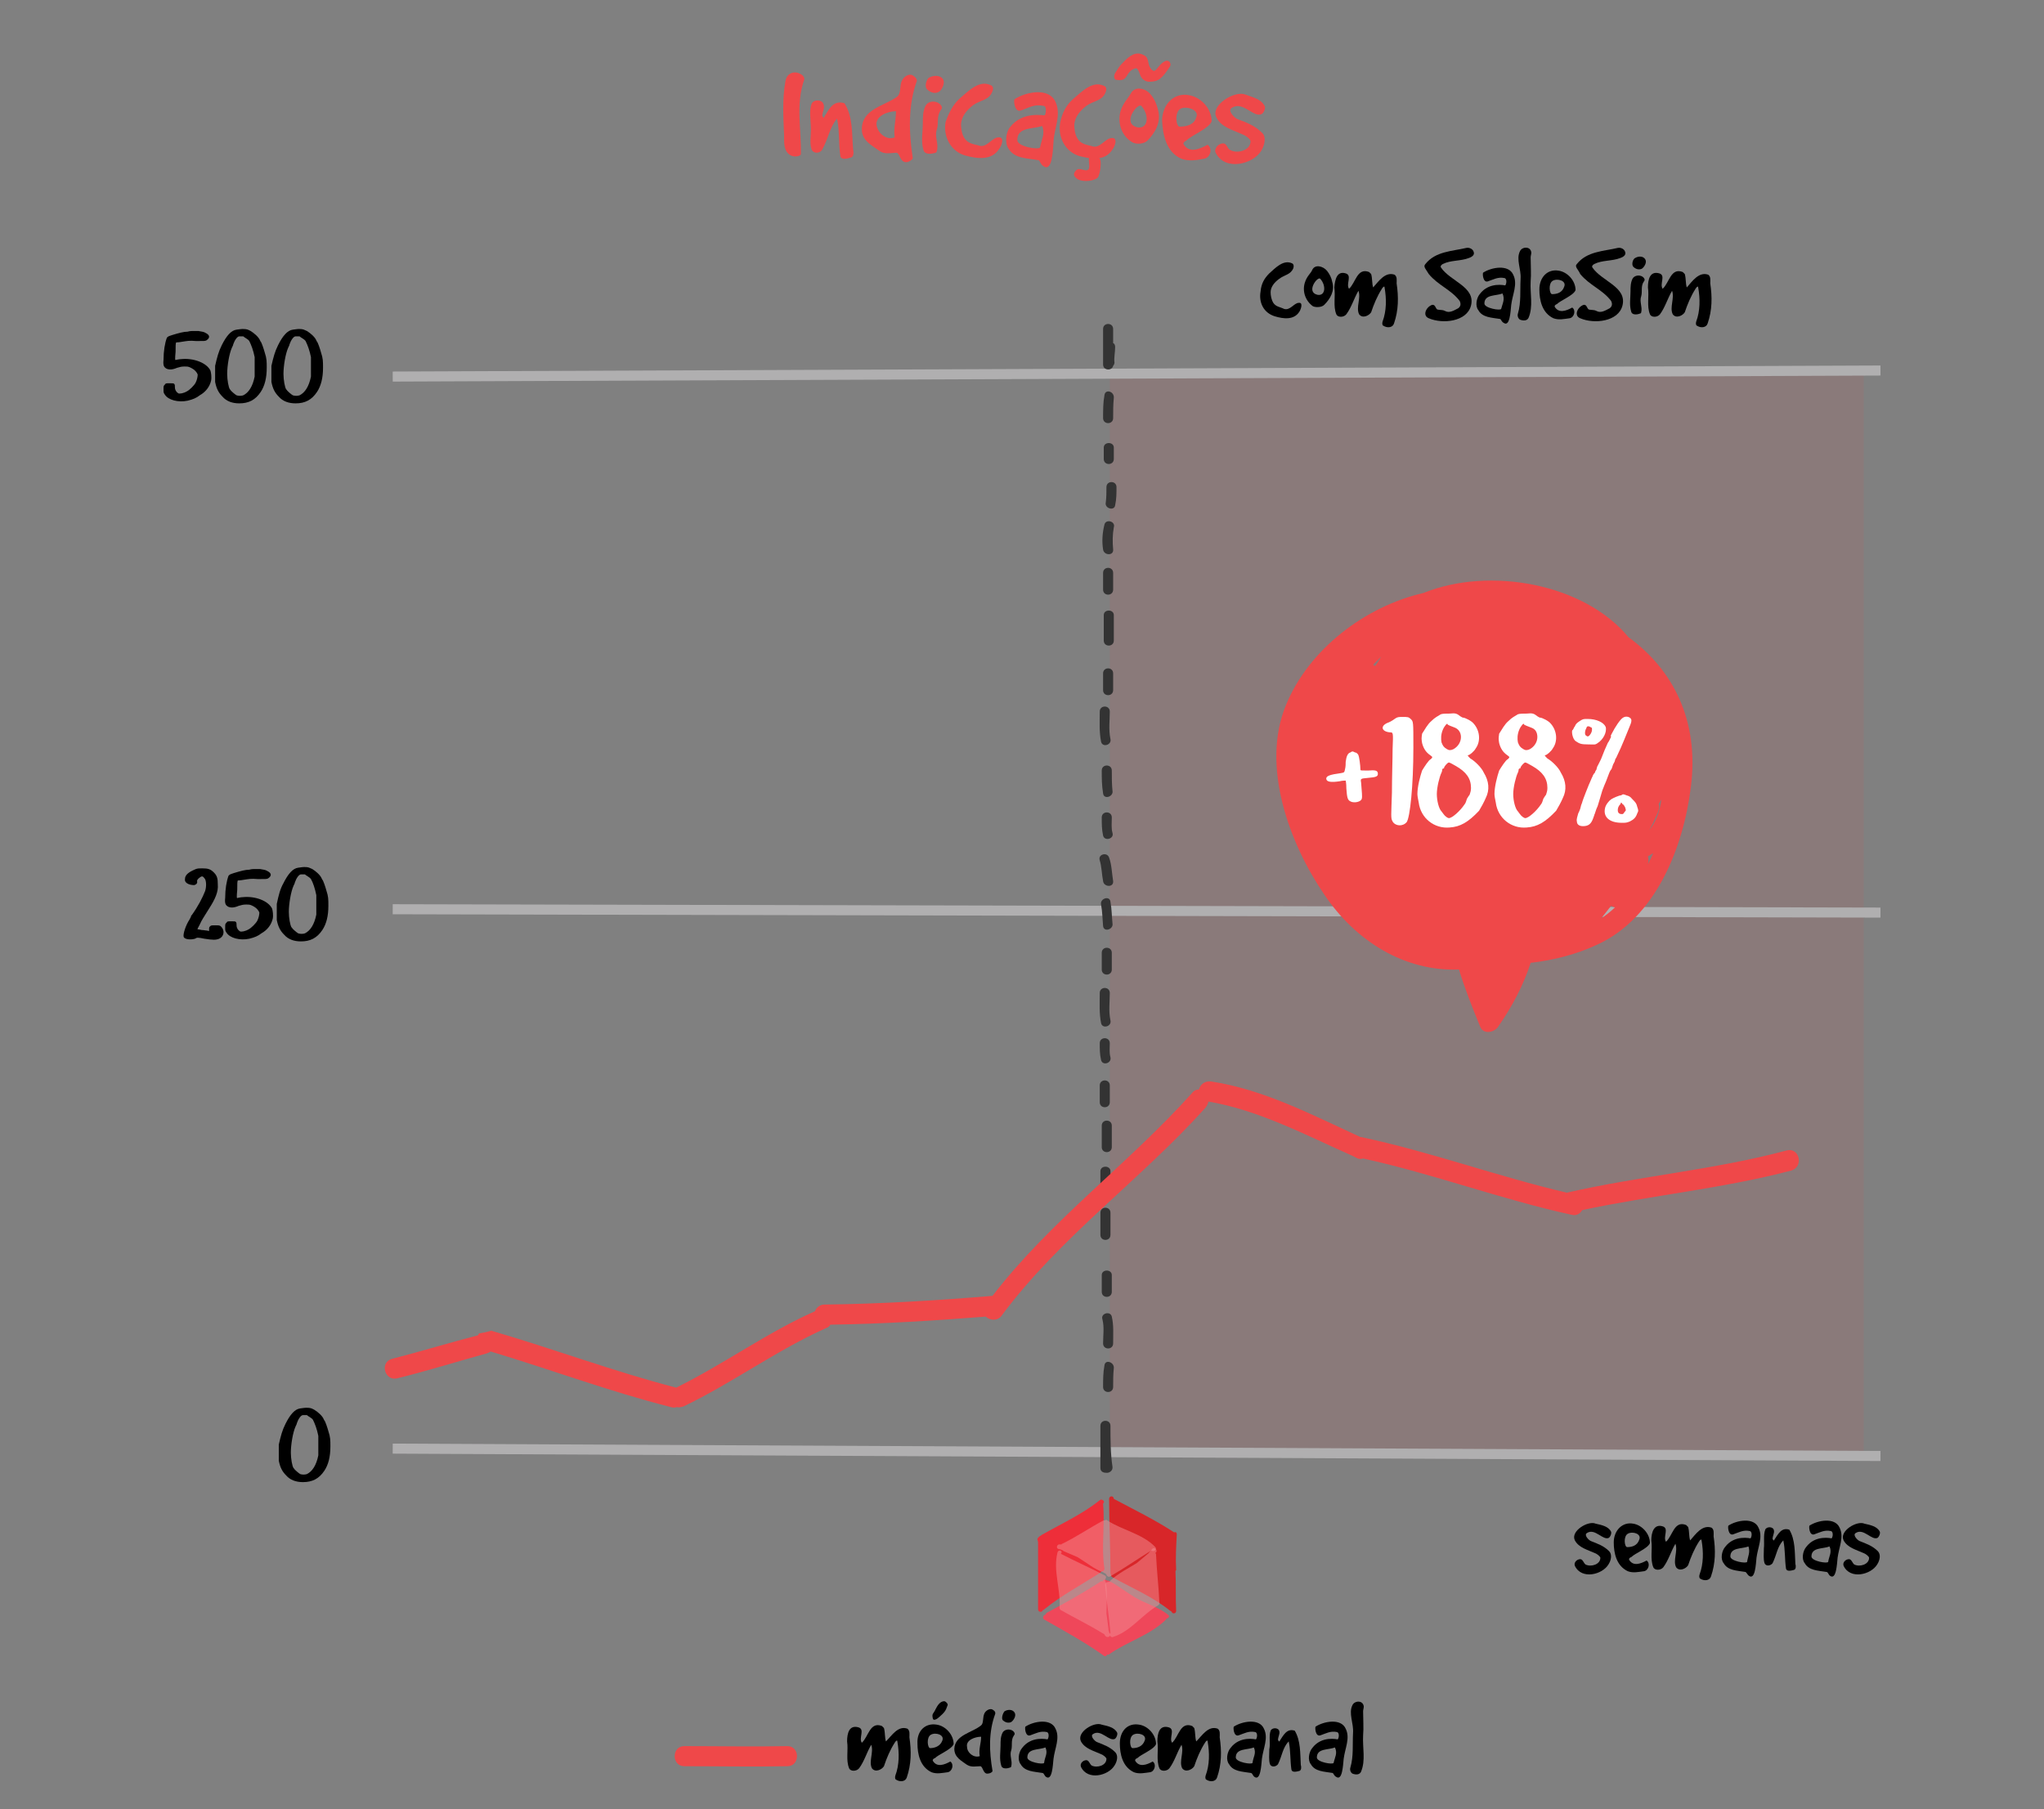 <?xml version="1.0" encoding="utf-8"?>
<!-- Generator: Adobe Illustrator 19.0.0, SVG Export Plug-In . SVG Version: 6.00 Build 0)  -->
<svg version="1.1" id="Layer_1" xmlns="http://www.w3.org/2000/svg" xmlns:xlink="http://www.w3.org/1999/xlink" x="0px" y="0px"
	 viewBox="-443 379 305 270" style="enable-background:new -443 379 305 270;" xml:space="preserve">
<rect x="-443" y="379" width="305" height="270" fill="#808080" stroke="none"/>
<style type="text/css">
	.st0{enable-background:new    ;}
	.st1{fill:#EF4849;}
	.st2{opacity:0.1;fill:#EF4849;enable-background:new    ;}
	.st3{fill:none;stroke:#B0AFB0;stroke-width:1.5;stroke-miterlimit:10;}
	.st4{fill:#333333;}
	.st5{fill:#FFFFFF;}
	.st6{fill:#D82629;}
	.st7{fill:#EE2E39;}
	.st8{fill:#EF475A;}
	.st9{opacity:0.5;fill:#F58E95;enable-background:new    ;}
</style>
<g>
	<path d="M153,892.5l3.3-8.7h0.8l-3.4,8.7H153z"/>
	<path d="M158.1,892v-5h-0.8v-0.8h0.8v-0.3c0-0.8,0.2-1.6,0.7-2c0.4-0.4,0.9-0.5,1.4-0.5c0.4,0,0.7,0.1,0.9,0.2l-0.1,0.8
		c-0.2-0.1-0.4-0.1-0.7-0.1c-0.9,0-1.1,0.8-1.1,1.7v0.3h1.4v0.8h-1.4v5H158.1z"/>
	<path d="M166.6,889c0,2.1-1.5,3.1-2.9,3.1c-1.6,0-2.8-1.2-2.8-3c0-1.9,1.3-3.1,2.9-3.1C165.5,886.1,166.6,887.3,166.6,889z
		 M162,889.1c0,1.3,0.7,2.2,1.8,2.2c1,0,1.8-0.9,1.8-2.3c0-1-0.5-2.2-1.7-2.2C162.5,886.9,162,888,162,889.1z"/>
	<path d="M167.9,887.8c0-0.6,0-1.1,0-1.6h0.9l0.1,1h0c0.3-0.6,1-1.1,1.9-1.1c0.8,0,2.1,0.5,2.1,2.5v3.5h-1.1v-3.3
		c0-0.9-0.3-1.7-1.3-1.7c-0.7,0-1.2,0.5-1.4,1.1c0,0.1-0.1,0.3-0.1,0.5v3.5h-1.1V887.8z"/>
	<path d="M175.8,884.5v1.7h1.5v0.8h-1.5v3.1c0,0.7,0.2,1.1,0.8,1.1c0.3,0,0.5,0,0.6-0.1l0,0.8c-0.2,0.1-0.5,0.1-0.9,0.1
		c-0.5,0-0.9-0.2-1.1-0.4c-0.3-0.3-0.4-0.8-0.4-1.5V887h-0.9v-0.8h0.9v-1.4L175.8,884.5z"/>
	<path d="M178.4,890.9c0.3,0.2,0.9,0.4,1.4,0.4c0.8,0,1.1-0.4,1.1-0.9c0-0.5-0.3-0.8-1.1-1.1c-1-0.4-1.5-0.9-1.5-1.6
		c0-0.9,0.8-1.7,2-1.7c0.6,0,1.1,0.2,1.4,0.4l-0.3,0.8c-0.2-0.1-0.6-0.3-1.2-0.3c-0.6,0-1,0.4-1,0.8c0,0.5,0.3,0.7,1.1,1
		c1,0.4,1.5,0.9,1.5,1.8c0,1-0.8,1.7-2.2,1.7c-0.6,0-1.2-0.2-1.6-0.4L178.4,890.9z"/>
	<path d="M182.4,892.5l3.3-8.7h0.8l-3.4,8.7H182.4z"/>
	<path d="M193.1,891.7c-0.4,0.2-1.2,0.4-2.1,0.4c-2.3,0-4-1.4-4-4.1c0-2.5,1.7-4.2,4.2-4.2c1,0,1.6,0.2,1.9,0.4l-0.3,0.9
		c-0.4-0.2-1-0.3-1.6-0.3c-1.9,0-3.2,1.2-3.2,3.3c0,2,1.1,3.2,3.1,3.2c0.6,0,1.3-0.1,1.7-0.3L193.1,891.7z"/>
	<path d="M197.5,892l-0.1-0.7h0c-0.3,0.5-0.9,0.9-1.8,0.9c-1.2,0-1.8-0.8-1.8-1.7c0-1.4,1.2-2.2,3.5-2.2v-0.1c0-0.5-0.1-1.3-1.3-1.3
		c-0.5,0-1.1,0.2-1.5,0.4l-0.2-0.7c0.5-0.3,1.2-0.5,1.9-0.5c1.8,0,2.2,1.2,2.2,2.4v2.2c0,0.5,0,1,0.1,1.4H197.5z M197.3,889
		c-1.2,0-2.5,0.2-2.5,1.3c0,0.7,0.5,1,1,1c0.8,0,1.2-0.5,1.4-1c0-0.1,0.1-0.2,0.1-0.3V889z"/>
	<path d="M200,892c0-0.4,0-1,0-1.5v-7h1v3.6h0c0.4-0.6,1-1.1,2-1.1c1.4,0,2.5,1.2,2.4,3c0,2.1-1.3,3.1-2.6,3.1
		c-0.8,0-1.5-0.3-1.9-1.1h0l0,1H200z M201.1,889.7c0,0.1,0,0.3,0,0.4c0.2,0.7,0.8,1.2,1.6,1.2c1.1,0,1.8-0.9,1.8-2.2
		c0-1.2-0.6-2.2-1.7-2.2c-0.7,0-1.4,0.5-1.6,1.3c0,0.1-0.1,0.3-0.1,0.4V889.7z"/>
	<path d="M208,884.6c0,0.4-0.3,0.6-0.7,0.6c-0.4,0-0.6-0.3-0.6-0.6c0-0.4,0.3-0.7,0.7-0.7C207.8,883.9,208,884.2,208,884.6z
		 M206.9,892v-5.8h1.1v5.8H206.9z"/>
	<path d="M209.7,887.8c0-0.6,0-1.1,0-1.6h0.9l0.1,1h0c0.3-0.6,1-1.1,1.9-1.1c0.8,0,2.1,0.5,2.1,2.5v3.5h-1.1v-3.3
		c0-0.9-0.3-1.7-1.3-1.7c-0.7,0-1.2,0.5-1.4,1.1c0,0.1-0.1,0.3-0.1,0.5v3.5h-1.1V887.8z"/>
	<path d="M216.2,890.7c0.5,0.3,1.2,0.5,1.9,0.5c1.1,0,1.7-0.6,1.7-1.4c0-0.8-0.4-1.2-1.5-1.6c-1.3-0.5-2.1-1.2-2.1-2.3
		c0-1.3,1-2.2,2.6-2.2c0.8,0,1.4,0.2,1.8,0.4l-0.3,0.9c-0.3-0.1-0.8-0.4-1.5-0.4c-1.1,0-1.5,0.7-1.5,1.2c0,0.8,0.5,1.1,1.6,1.6
		c1.4,0.5,2.1,1.2,2.1,2.4c0,1.2-0.9,2.3-2.8,2.3c-0.8,0-1.6-0.2-2.1-0.5L216.2,890.7z"/>
	<path d="M223.3,888.9L223.3,888.9c0.2-0.2,0.4-0.5,0.5-0.7l1.7-2h1.3l-2.2,2.4l2.6,3.4h-1.3l-2-2.8l-0.5,0.6v2.2h-1v-8.5h1V888.9z"
		/>
	<path d="M228.5,889.3c0,1.4,0.9,2,2,2c0.8,0,1.2-0.1,1.6-0.3l0.2,0.8c-0.4,0.2-1,0.4-1.9,0.4c-1.8,0-2.9-1.2-2.9-2.9s1-3.1,2.7-3.1
		c1.9,0,2.4,1.7,2.4,2.7c0,0.2,0,0.4,0,0.5H228.5z M231.6,888.5c0-0.7-0.3-1.7-1.5-1.7c-1.1,0-1.5,1-1.6,1.7H231.6z"/>
	<path d="M235.2,884.5v1.7h1.5v0.8h-1.5v3.1c0,0.7,0.2,1.1,0.8,1.1c0.3,0,0.5,0,0.6-0.1l0,0.8c-0.2,0.1-0.5,0.1-0.9,0.1
		c-0.5,0-0.9-0.2-1.1-0.4c-0.3-0.3-0.4-0.8-0.4-1.5V887h-0.9v-0.8h0.9v-1.4L235.2,884.5z"/>
	<path d="M241.9,891.8c-0.3,0.1-0.9,0.3-1.7,0.3c-1.8,0-2.9-1.2-2.9-3c0-1.8,1.2-3.1,3.1-3.1c0.6,0,1.2,0.2,1.5,0.3l-0.2,0.8
		c-0.3-0.1-0.6-0.3-1.2-0.3c-1.3,0-2.1,1-2.1,2.2c0,1.3,0.9,2.2,2,2.2c0.6,0,1-0.2,1.3-0.3L241.9,891.8z"/>
	<path d="M243.2,883.5h1.1v3.6h0c0.2-0.3,0.4-0.6,0.8-0.7c0.3-0.2,0.7-0.3,1.1-0.3c0.8,0,2,0.5,2,2.5v3.5h-1.1v-3.3
		c0-0.9-0.3-1.7-1.3-1.7c-0.7,0-1.2,0.5-1.4,1.1c-0.1,0.1-0.1,0.3-0.1,0.5v3.5h-1.1V883.5z"/>
	<path d="M252.3,888.4v0.8h-3v-0.8H252.3z"/>
	<path d="M253.5,884c0.5-0.1,1.3-0.2,2-0.2c1.1,0,1.8,0.2,2.3,0.7c0.4,0.4,0.6,0.9,0.6,1.5c0,1.1-0.7,1.8-1.5,2.1v0
		c0.6,0.2,1,0.8,1.2,1.6c0.3,1.1,0.5,1.9,0.6,2.2h-1.1c-0.1-0.2-0.3-0.9-0.5-1.9c-0.2-1.1-0.7-1.5-1.6-1.6h-1v3.5h-1V884z
		 M254.6,887.7h1.1c1.1,0,1.8-0.6,1.8-1.5c0-1-0.8-1.5-1.9-1.5c-0.5,0-0.9,0-1,0.1V887.7z"/>
	<path d="M260.6,889.3c0,1.4,0.9,2,2,2c0.8,0,1.2-0.1,1.6-0.3l0.2,0.8c-0.4,0.2-1,0.4-1.9,0.4c-1.8,0-2.9-1.2-2.9-2.9s1-3.1,2.7-3.1
		c1.9,0,2.4,1.7,2.4,2.7c0,0.2,0,0.4,0,0.5H260.6z M263.7,888.5c0-0.7-0.3-1.7-1.5-1.7c-1.1,0-1.5,1-1.6,1.7H263.7z"/>
	<path d="M271,886.2c0,0.4,0,0.9,0,1.6v3.4c0,1.3-0.3,2.1-0.8,2.7c-0.6,0.5-1.4,0.7-2.1,0.7c-0.7,0-1.5-0.2-1.9-0.5l0.3-0.8
		c0.4,0.2,1,0.5,1.7,0.5c1.1,0,1.9-0.6,1.9-2V891h0c-0.3,0.5-0.9,1-1.8,1c-1.4,0-2.5-1.2-2.5-2.8c0-2,1.3-3.1,2.6-3.1
		c1,0,1.6,0.5,1.8,1h0l0-0.9H271z M269.9,888.5c0-0.2,0-0.3-0.1-0.5c-0.2-0.6-0.7-1.1-1.5-1.1c-1,0-1.7,0.9-1.7,2.2
		c0,1.1,0.6,2.1,1.7,2.1c0.6,0,1.2-0.4,1.5-1.1c0.1-0.2,0.1-0.4,0.1-0.6V888.5z"/>
	<path d="M277.6,890.4c0,0.6,0,1.1,0,1.6h-0.9l-0.1-0.9h0c-0.3,0.5-0.9,1.1-1.9,1.1c-0.9,0-2-0.5-2-2.5v-3.4h1.1v3.2
		c0,1.1,0.3,1.8,1.3,1.8c0.7,0,1.2-0.5,1.4-1c0.1-0.2,0.1-0.3,0.1-0.5v-3.6h1.1V890.4z"/>
	<path d="M279.3,883.5h1.1v8.5h-1.1V883.5z"/>
	<path d="M285.4,892l-0.1-0.7h0c-0.3,0.5-0.9,0.9-1.8,0.9c-1.2,0-1.8-0.8-1.8-1.7c0-1.4,1.2-2.2,3.5-2.2v-0.1c0-0.5-0.1-1.3-1.3-1.3
		c-0.5,0-1.1,0.2-1.5,0.4l-0.2-0.7c0.5-0.3,1.2-0.5,1.9-0.5c1.8,0,2.2,1.2,2.2,2.4v2.2c0,0.5,0,1,0.1,1.4H285.4z M285.2,889
		c-1.2,0-2.5,0.2-2.5,1.3c0,0.7,0.5,1,1,1c0.8,0,1.2-0.5,1.4-1c0-0.1,0.1-0.2,0.1-0.3V889z"/>
	<path d="M288,888c0-0.7,0-1.3,0-1.8h0.9l0,1.1h0c0.3-0.8,0.9-1.3,1.6-1.3c0.1,0,0.2,0,0.3,0v1c-0.1,0-0.2,0-0.4,0
		c-0.7,0-1.3,0.6-1.4,1.4c0,0.1,0,0.3,0,0.5v3.1h-1V888z"/>
	<path d="M291,891.4c0-0.4,0.3-0.8,0.7-0.8c0.4,0,0.7,0.3,0.7,0.8c0,0.4-0.3,0.8-0.7,0.8C291.3,892.1,291,891.8,291,891.4z"/>
	<path d="M295,884.5v1.7h1.5v0.8H295v3.1c0,0.7,0.2,1.1,0.8,1.1c0.3,0,0.5,0,0.6-0.1l0,0.8c-0.2,0.1-0.5,0.1-0.9,0.1
		c-0.5,0-0.9-0.2-1.1-0.4c-0.3-0.3-0.4-0.8-0.4-1.5V887h-0.9v-0.8h0.9v-1.4L295,884.5z"/>
	<path d="M299,884.5v1.7h1.5v0.8H299v3.1c0,0.7,0.2,1.1,0.8,1.1c0.3,0,0.5,0,0.6-0.1l0,0.8c-0.2,0.1-0.5,0.1-0.9,0.1
		c-0.5,0-0.9-0.2-1.1-0.4c-0.3-0.3-0.4-0.8-0.4-1.5V887H297v-0.8h0.9v-1.4L299,884.5z"/>
	<path d="M301.8,892v-5H301v-0.8h0.8v-0.3c0-0.8,0.2-1.6,0.7-2c0.4-0.4,0.9-0.5,1.4-0.5c0.4,0,0.7,0.1,0.9,0.2l-0.1,0.8
		c-0.2-0.1-0.4-0.1-0.7-0.1c-0.9,0-1.1,0.8-1.1,1.7v0.3h1.4v0.8h-1.4v5H301.8z"/>
</g>
<g class="st0">
	<path class="st1" d="M-325.8,391.1c0.2-1.2,1.4-1.7,2.5-0.9c0.1,0.1,0.4,0.4,0.3,0.7c-1.3,3.7-0.4,7.5-0.5,11.1
		c0,0.3-0.9,0.5-1.5,0.2c-1.1-0.6-1-1.9-1-3C-326.1,396.6-326.3,393.9-325.8,391.1z"/>
	<path class="st1" d="M-321.9,394.5c0.3-0.7,1.6-0.7,1.8,0.1c0.2,0.6-0.2,1.1-0.2,1.7c0.1,0.1,0.2,0.4,0.2,0.3
		c0.8-1.3,1.4-2.7,3.1-2.2c1.3,2,1.1,4.6,1.3,6.9c0.1,0.4,0.1,1.1-0.3,1.2c-0.6,0.2-1.5,0.4-1.6-0.2c-0.3-1.9-0.1-3.8-0.5-5.6
		c-1.1,1.3-1.3,3-2.2,4.6c-0.3,0.6-1.3,0.7-1.6,0c-0.3-0.9-0.1-2-0.1-2.9C-322,397-322.3,395.5-321.9,394.5z"/>
	<path class="st1" d="M-309.1,393.4c0.6-0.5,0.3-1.7,0.7-2.4c0.3-0.6,1-1,1.5-0.8c0.2,0.1,0.8,0.5,0.7,0.9
		c-1.3,3.6-1.2,7.6-0.6,11.5c0,0.2-0.6,0.6-0.9,0.6c-1,0.1-1-1.3-1.5-1.4c-0.9,0-1.8,0.3-2.6-0.3c-1.1-0.8-2.6-1.5-2.6-3.2
		C-314.4,395.2-310.9,394.8-309.1,393.4z M-309.5,399.5c-0.2-1.3,0.2-2.6,0.2-3.9c-1.2,0-3.1,0.7-2.9,2.1
		C-312,398.9-310.7,400-309.5,399.5z"/>
	<path class="st1" d="M-304.9,394.8c0.3-0.6,1.1-0.8,1.8-0.5c0.4,0.2,0.9,0.7,0.5,1.1c-0.7,1-0.3,2-0.6,2.9c-0.4,1.1,0.3,2.1,0,3.2
		c0,0.1-0.1,0.3-0.2,0.3c-0.7,0.2-1.6,0.3-1.8-0.4c-0.4-1.3-0.1-2.7-0.1-4C-305.3,396.5-305.3,395.6-304.9,394.8z M-304.4,390.6
		c0.7-0.4,1.7-0.4,2.1,0.2c0.4,0.6-0.2,1.7-0.6,1.9c-0.5,0.3-1.2,0.2-1.8-0.4C-305.1,391.8-304.7,390.8-304.4,390.6z"/>
	<path class="st1" d="M-299.8,393.7c1.3-1.1,2.9-2.8,4.6-2c0.3,0.1,0.5,0.4,0.3,0.9c-0.5,1.4-1.8,1.3-2.9,2.1
		c-0.9,0.7-1.7,1.6-1.8,2.8c0,0.6,0.1,1.5,0.5,2.1c0.5,0.8,1.3,0.9,2.1,1.1c1.2,0.5,2-1.2,3-1.2c1-0.1,0.4,1.4,0.1,1.7
		c-1.1,1.8-3.3,1.5-5.1,1c-2.1-0.6-3.3-2.8-2.9-5C-301.4,395.8-300.8,394.6-299.8,393.7z"/>
	<path class="st1" d="M-288.1,402.9c-1.6-0.3-3.5-0.2-4.4-1.7c-0.6-0.8-0.4-2.5,0.2-3.2c1.9-2.5,5.1-1.7,5.2-1.8
		c0.2-0.3,0.3-1.4-0.2-1.4c-1.4-0.3-2.2,0.3-3.4,0.7c-0.9,0.3-1.1-1.5-0.9-1.7c1.7-1.1,5.1-1.8,6.1,0.4c0.9,2-0.2,3.9-0.3,6
		c-0.1,1.4-0.2,4.5-1.5,3.6C-287.8,403.5-287.8,402.9-288.1,402.9z M-287.5,397.8c-1.3,0.5-3.7,0.1-3.7,2.1c0,1,3.2,1.5,3.4,1.1
		C-287.6,399.8-287,399-287.5,397.8z"/>
	<path class="st1" d="M-279.2,405.5c-0.5,0.5-2,0.7-2.9,0.3c-0.8-0.5-0.8-0.9-0.3-1.4s1.3,0.3,1.8-0.1c0.3-0.3,0-1.2,0.1-1.7
		c-0.5-0.1-1-0.2-1.4-0.3c-2.1-0.6-3.3-2.8-2.9-5c0.3-1.5,0.9-2.6,1.9-3.5c1.3-1.1,2.9-2.8,4.6-2c0.3,0.1,0.5,0.4,0.3,0.9
		c-0.5,1.4-1.8,1.3-2.9,2.1c-0.9,0.7-1.7,1.6-1.8,2.8c0,0.6,0.1,1.5,0.5,2.1c0.5,0.8,1.3,0.9,2.1,1.1c1.2,0.5,2-1.2,3-1.2
		c1-0.1,0.4,1.4,0.1,1.7c-0.5,0.8-1.2,1.2-2,1.3c0.1,0,0.1,0.1,0.1,0.1C-278.6,402.9-278.8,405-279.2,405.5z"/>
	<path class="st1" d="M-272.2,387.3c0.7,0.4,0.4,1.3,0.9,1.9c0.8,1.1,0.9-0.5,2.2-1.1c0.6-0.2,0.9,0.4,0.7,0.8
		c-1.2,1.8-1.7,2.3-3.1,2.3c-0.6,0-1.2-0.4-1.4-1.1c-0.2-0.6-0.4-1-0.7-0.9c-1.6,0.5-0.9,2.1-2.9,1.7c-0.3-0.1-0.3-0.7-0.1-1
		c0.6-0.9,0.5-0.9,1.3-1.7C-274.5,387.4-273.5,386.5-272.2,387.3z M-275.8,395.6c0.4-1.3,1.2-2,1.5-2.6c0.6-1.2,2.2-0.9,3,0.1
		c0.6,0.7,0.9,1.5,1.1,2.3c0.5,1.8-0.4,3.4-1.6,4.6c-0.5,0.5-1.7,0.6-2.3,0.2C-275.6,399.3-276.3,397.4-275.8,395.6z M-272.7,394.8
		c-0.5-0.5-3,2.6-0.6,3.2C-271.6,398.3-271.5,396.1-272.7,394.8z"/>
	<path class="st1" d="M-265.6,393.2c1.8,0.3,3.4,2,3.4,3.9c-0.4,1.1-2.9,2-3.8,2.9c-0.1,0-0.5,0.3-0.4,0.5c0.8,1.4,2.3,0.8,3.6,0.1
		c0.8,0.6,0.4,2-0.6,2.1c-1,0.2-2.2,0.4-3.3,0c-2.3-1-2.8-3.6-2.9-5.8C-269.5,394.5-267.8,392.8-265.6,393.2z M-264.5,396.5
		c0.5-1.1-1.4-1.7-2.3-1.3c-1,0.5-0.7,2.7-0.2,2.7C-265.9,397.9-264.8,397.6-264.5,396.5z"/>
	<path class="st1" d="M-254.3,394.8c0.2,0.3-0.1,1-0.4,1.2c-1.2,0.7-2.8-2-4.5-0.9c-0.7,0.4,0.4,1.5,0.9,1.7c1.4,0.5,2.6,1,3.6,2
		c0.7,0.6,0.4,1.9-0.1,2.7c-1.2,2-5.4,3.1-6.8,0.3c-0.3-0.6,0.4-1.4,1.1-1.4c0.6,0,0.6,0.8,1.1,1c1.1,0.6,3,0,3-1.3
		c0-0.3-0.6-0.8-1.1-1c-1.5-0.7-3.3-1.1-4-2.6c-0.9-1.8,2.7-4,4.3-3.4C-256.2,393.5-254.9,393.7-254.3,394.8z"/>
</g>
<g>
	<path class="st1" d="M-325.5,639.6c-5.1,0.1-10.2,0-15.4,0c-1.9,0-1.9,3,0,3c5.1,0,10.2,0.1,15.4,0
		C-323.6,642.6-323.6,639.6-325.5,639.6z"/>
	<g>
		<g class="st0">
			<path d="M-314.9,636.8c1,0.3,0,1.6,0.5,2.3c1-0.9,1.2-3.2,3-2.5c0.1,0.1,0.3,0.3,0.3,0.3c0.2,0.7,0.1,1.4,0.3,2
				c0.9-0.9,1.8-2.4,3.2-1.9c0.4,0.3,0.3,0.8,0.3,1.3c0.3,2,0.3,4-0.4,6c-0.2,0.6-1,0.7-1.6,0.3c-0.1,0-0.2-0.3-0.1-0.6
				c0.6-1.6,0.6-3.4,0.3-5.1c0-0.3-0.3,0-0.4,0.2c-0.7,1.1-1.2,2.3-1.6,3.5c-0.3,0.5-1.3,1-1.8,0.3c-0.5-1,0.3-2.4-0.1-3.5
				c-0.7,1.2-1,2.4-1.8,3.5c-0.4,0.5-1.3,0.5-1.5,0c-0.5-1.2-0.1-2.7-0.3-4C-316.6,637.7-316.3,636.4-314.9,636.8z"/>
			<path d="M-303.2,636.4c1.3,0.2,2.5,1.5,2.5,2.9c-0.3,0.8-2.2,1.5-2.8,2.1c-0.1,0-0.4,0.2-0.3,0.4c0.6,1,1.7,0.6,2.6,0.1
				c0.6,0.4,0.3,1.5-0.4,1.6c-0.8,0.1-1.6,0.3-2.4,0c-1.7-0.8-2.1-2.7-2.1-4.3C-306.2,637.3-304.9,636.1-303.2,636.4z M-302.4,638.8
				c0.4-0.9-1-1.3-1.7-0.9c-0.7,0.4-0.5,2-0.1,2C-303.5,639.9-302.7,639.6-302.4,638.8z M-302.1,632.9c0.2,0,0.6,0.4,0.5,0.6
				c-0.3,0.9-0.5,1.1-1.3,1.8c-0.2,0.2-0.8,0.6-0.9,0.2c-0.2-0.8,0.1-0.7,0.4-1.4C-303.1,633.5-302.7,632.9-302.1,632.9z"/>
			<path d="M-296.6,636.5c0.4-0.3,0.2-1.2,0.5-1.8c0.2-0.4,0.7-0.7,1.1-0.6c0.2,0.1,0.6,0.3,0.5,0.7c-1,2.7-0.9,5.6-0.4,8.5
				c0,0.2-0.4,0.4-0.7,0.4c-0.7,0.1-0.7-1-1.1-1.1c-0.7,0-1.3,0.2-2-0.2c-0.8-0.6-1.9-1.1-1.9-2.4
				C-300.5,637.9-297.9,637.6-296.6,636.5z M-296.8,641.1c-0.2-1,0.2-1.9,0.2-2.9c-0.9,0-2.3,0.5-2.1,1.5
				C-298.7,640.6-297.7,641.4-296.8,641.1z"/>
			<path d="M-293.4,637.6c0.2-0.4,0.8-0.6,1.3-0.4c0.3,0.1,0.7,0.5,0.4,0.8c-0.5,0.7-0.2,1.5-0.4,2.2c-0.3,0.8,0.2,1.6,0,2.4
				c0,0.1-0.1,0.2-0.2,0.2c-0.5,0.2-1.2,0.2-1.3-0.3c-0.3-1-0.1-2-0.1-3C-293.7,638.8-293.7,638.2-293.4,637.6z M-293.1,634.4
				c0.5-0.3,1.2-0.3,1.5,0.2c0.3,0.5-0.2,1.2-0.5,1.4c-0.4,0.2-0.9,0.1-1.3-0.3C-293.6,635.3-293.3,634.6-293.1,634.4z"/>
			<path d="M-287.5,643.6c-1.2-0.2-2.6-0.2-3.2-1.3c-0.5-0.6-0.3-1.8,0.2-2.4c1.4-1.9,3.8-1.3,3.8-1.3c0.2-0.2,0.3-1-0.1-1.1
				c-1-0.2-1.6,0.2-2.5,0.5c-0.7,0.2-0.8-1.1-0.7-1.3c1.2-0.8,3.8-1.3,4.5,0.3c0.7,1.4-0.1,2.9-0.3,4.5c-0.1,1-0.2,3.3-1.1,2.7
				C-287.2,644-287.2,643.6-287.5,643.6z M-287,639.8c-1,0.4-2.7,0.1-2.7,1.5c0,0.7,2.4,1.1,2.5,0.8
				C-287.1,641.2-286.6,640.7-287,639.8z"/>
			<path d="M-276.3,637.6c0.1,0.3-0.1,0.7-0.3,0.9c-0.9,0.5-2.1-1.5-3.3-0.7c-0.5,0.3,0.3,1.1,0.6,1.2c1,0.4,1.9,0.7,2.7,1.5
				c0.5,0.5,0.3,1.4-0.1,2c-0.9,1.5-4,2.3-5,0.2c-0.2-0.5,0.3-1,0.8-1c0.4,0,0.5,0.6,0.8,0.8c0.8,0.4,2.2,0,2.2-1
				c0-0.2-0.5-0.6-0.8-0.7c-1.1-0.5-2.4-0.8-3-1.9c-0.7-1.4,2-3,3.1-2.5C-277.7,636.6-276.7,636.8-276.3,637.6z"/>
			<path d="M-273,636.4c1.3,0.2,2.5,1.5,2.5,2.9c-0.3,0.8-2.2,1.5-2.8,2.1c-0.1,0-0.4,0.2-0.3,0.4c0.6,1,1.7,0.6,2.6,0.1
				c0.6,0.4,0.3,1.5-0.4,1.6c-0.8,0.1-1.6,0.3-2.4,0c-1.7-0.8-2.1-2.7-2.1-4.3C-275.9,637.3-274.7,636.1-273,636.4z M-272.2,638.8
				c0.4-0.9-1-1.3-1.7-0.9c-0.7,0.4-0.5,2-0.1,2C-273.2,639.9-272.5,639.6-272.2,638.8z"/>
			<path d="M-268.6,636.8c1,0.3,0,1.6,0.5,2.3c1-0.9,1.2-3.2,3-2.5c0.1,0.1,0.3,0.3,0.3,0.3c0.2,0.7,0.1,1.4,0.3,2
				c0.9-0.9,1.8-2.4,3.2-1.9c0.4,0.3,0.3,0.8,0.3,1.3c0.3,2,0.3,4-0.4,6c-0.2,0.6-1,0.7-1.6,0.3c-0.1,0-0.2-0.3-0.1-0.6
				c0.6-1.6,0.6-3.4,0.3-5.1c0-0.3-0.3,0-0.4,0.2c-0.7,1.1-1.2,2.3-1.6,3.5c-0.3,0.5-1.3,1-1.8,0.3c-0.5-1,0.3-2.4-0.1-3.5
				c-0.7,1.2-1,2.4-1.8,3.5c-0.4,0.5-1.3,0.5-1.5,0c-0.5-1.2-0.1-2.7-0.3-4C-270.3,637.7-270,636.4-268.6,636.8z"/>
			<path d="M-256.4,643.6c-1.2-0.2-2.6-0.2-3.2-1.3c-0.5-0.6-0.3-1.8,0.2-2.4c1.4-1.9,3.8-1.3,3.8-1.3c0.2-0.2,0.3-1-0.1-1.1
				c-1-0.2-1.6,0.2-2.5,0.5c-0.7,0.2-0.8-1.1-0.7-1.3c1.2-0.8,3.8-1.3,4.5,0.3c0.7,1.4-0.1,2.9-0.3,4.5c-0.1,1-0.2,3.3-1.1,2.7
				C-256.1,644-256.1,643.6-256.4,643.6z M-255.9,639.8c-1,0.4-2.7,0.1-2.7,1.5c0,0.7,2.4,1.1,2.5,0.8
				C-256,641.2-255.5,640.7-255.9,639.8z"/>
			<path d="M-253.4,637.3c0.2-0.5,1.2-0.5,1.3,0.1c0.1,0.4-0.2,0.8-0.2,1.3c0.1,0.1,0.2,0.3,0.2,0.2c0.6-0.9,1.1-2,2.3-1.6
				c0.9,1.5,0.8,3.4,0.9,5.1c0.1,0.3,0.1,0.8-0.2,0.9c-0.4,0.1-1.1,0.3-1.2-0.2c-0.2-1.4-0.1-2.8-0.4-4.2c-0.9,0.9-1,2.2-1.6,3.4
				c-0.3,0.4-1,0.5-1.2,0c-0.2-0.6-0.1-1.4-0.1-2.2C-253.4,639.2-253.7,638.1-253.4,637.3z"/>
			<path d="M-244.2,643.6c-1.2-0.2-2.6-0.2-3.2-1.3c-0.5-0.6-0.3-1.8,0.2-2.4c1.4-1.9,3.8-1.3,3.8-1.3c0.2-0.2,0.3-1-0.1-1.1
				c-1-0.2-1.6,0.2-2.5,0.5c-0.7,0.2-0.8-1.1-0.7-1.3c1.2-0.8,3.8-1.3,4.5,0.3c0.7,1.4-0.1,2.9-0.3,4.5c-0.1,1-0.2,3.3-1.1,2.7
				C-244,644-244,643.6-244.2,643.6z M-243.8,639.8c-1,0.4-2.7,0.1-2.7,1.5c0,0.7,2.4,1.1,2.5,0.8
				C-243.8,641.2-243.4,640.7-243.8,639.8z"/>
			<path d="M-241.2,633.5c0.3-0.7,1.6-0.8,1.7,0.2c0,0.2-0.1,0.5-0.1,0.7c0,1.2,0.1,2.5,0,3.6c-0.1,1.9,0.4,3.7-0.3,5.4
				c-0.2,0.5-0.8,0.5-1.3,0.3c-0.3-0.2-0.4-0.6-0.3-0.9c0.5-1.7,0.3-3.4,0.4-5.2C-241,636.2-241.8,634.7-241.2,633.5z"/>
		</g>
	</g>
</g>
<rect x="-277.4" y="434.8" class="st2" width="112.5" height="160.8"/>
<line class="st3" x1="-384.4" y1="435.2" x2="-162.4" y2="434.3"/>
<line class="st3" x1="-384.4" y1="514.7" x2="-162.4" y2="515.2"/>
<line class="st3" x1="-384.4" y1="595.2" x2="-162.4" y2="596.3"/>
<g class="st0">
	<path d="M-417.3,429c1-0.3,1.7-0.5,2.3-0.5c0.3-0.1,0.7-0.1,0.7-0.1c0.1,0,0.5,0,0.9,0c0.5,0.1,0.8,0.1,1.1,0.3
		c0.6,0.3,0.7,0.7,0.1,1.1c-0.2,0.1-0.3,0.1-1.5,0.1c-1.1-0.1-1.4,0-2.1,0.1c-0.5,0.1-0.9,0.1-0.9,0.1c-0.1,0.1-0.1,0.5-0.1,1.4
		c-0.1,1.2-0.1,1.3,0.1,1.2c0.1,0,0.4-0.1,0.7-0.1c1.8-0.2,3.8,0.5,4.4,1.7c0.1,0.3,0.2,1,0.1,1.5c-0.2,0.9-0.8,1.7-1.7,2.2
		c-0.5,0.4-1,0.6-1.8,0.8c-1.4,0.3-2.9-0.1-3.4-0.9c-0.2-0.3-0.2-0.3-0.2-0.8s0-0.5,0.2-0.7c0.1-0.2,0.2-0.2,0.7-0.2
		c0.5,0,0.6,0,0.7,0.1c0.1,0.1,0.1,0.3,0.1,0.5c0,0.4,0.2,0.7,0.5,0.9c0.2,0.1,0.8,0,1.3-0.3c0.4-0.2,1.1-0.9,1.3-1.3
		c0.2-0.4,0.3-0.9,0.3-1.2c-0.1-0.3-0.4-0.7-1-1c-0.4-0.2-0.5-0.2-1-0.2c-0.5,0-0.7,0.1-1.1,0.2c-0.7,0.3-1.2,0.3-1.6,0.1
		c-0.3-0.2-0.5-0.4-0.4-1.3c0-1.3,0.2-2.5,0.5-3.3C-417.9,429.2-417.9,429.2-417.3,429z"/>
	<path d="M-409.9,430.5c0.7-1.4,1.4-2.2,2.2-2.3c0.1,0,0.6-0.1,0.9-0.1c0.7,0,0.8,0.1,1.2,0.3c0.5,0.3,1.2,0.9,1.4,1.4
		c0,0,0.1,0.2,0.1,0.2c0.1,0,0.5,1.2,0.6,1.6c0.3,0.9,0.3,1.3,0.3,2.3c0,1.5-0.3,2.7-0.9,3.6c-0.8,1.2-1.8,1.7-3.2,1.7
		c-1,0-1.9-0.3-2.5-1c-0.6-0.6-0.9-1.2-1.1-2.2c0-0.4,0-2,0-2.4C-410.6,432.3-410.4,431.5-409.9,430.5z M-405.8,429.9
		c-0.2-0.3-0.7-0.5-0.9-0.7c-0.2,0-0.4,0-0.6,0c-0.3,0-0.7,0.6-0.9,1.2c0,0.1-0.1,0.3-0.2,0.5c-0.4,0.9-0.7,2.7-0.7,3.9
		c0,0.9,0.2,2,0.4,2.3c0,0,0.1,0.1,0.1,0.1c0,0.1,0.7,0.7,0.9,0.8c0.3,0.1,0.7,0.1,1,0c0.8-0.4,1.4-1.3,1.7-2.8c0-0.4,0-2.5,0-2.9
		C-405.2,431.3-405.5,430.5-405.8,429.9z"/>
	<path d="M-401.5,430.5c0.7-1.4,1.4-2.2,2.2-2.3c0.1,0,0.6-0.1,0.9-0.1c0.7,0,0.7,0.1,1.2,0.3c0.5,0.3,1.2,0.9,1.4,1.4
		c0,0,0.1,0.2,0.1,0.2c0.1,0,0.5,1.2,0.6,1.6c0.3,0.9,0.3,1.3,0.3,2.3c0,1.5-0.3,2.7-0.9,3.6c-0.8,1.2-1.8,1.7-3.2,1.7
		c-1,0-1.9-0.3-2.5-1c-0.6-0.6-0.9-1.2-1.1-2.2c0-0.4,0-2,0-2.4C-402.2,432.3-402,431.5-401.5,430.5z M-397.4,429.9
		c-0.2-0.3-0.7-0.5-0.9-0.7c-0.2,0-0.4,0-0.6,0c-0.3,0-0.7,0.6-0.9,1.2c0,0.1-0.1,0.3-0.2,0.5c-0.4,0.9-0.7,2.7-0.7,3.9
		c0,0.9,0.2,2,0.4,2.3c0,0,0.1,0.1,0.1,0.1c0,0.1,0.7,0.7,0.9,0.8c0.3,0.1,0.7,0.1,1,0c0.8-0.4,1.4-1.3,1.7-2.8c0-0.4,0-2.5,0-2.9
		C-396.8,431.3-397.1,430.5-397.4,429.9z"/>
</g>
<g class="st0">
	<path d="M-415.4,510.2c0-0.6,0.5-1,1.4-1.4c0.4-0.2,0.6-0.2,1.2-0.2c0.8,0,1.2,0.1,1.7,0.6c0.5,0.5,0.6,0.9,0.6,1.8
		c0.1,1.1-0.4,2.2-1.3,3.6c-0.8,1.3-1.1,1.7-1.4,2.4c-0.2,0.4-0.4,0.7-0.3,0.7c0,0,0.2,0,0.6,0.1c0.3,0,0.7,0.1,0.9,0.1
		c0.2,0.1,0.2,0.1,0.2-0.2c0-0.2,0-0.3,0.1-0.4c0.2-0.2,0.2-0.2,0.8-0.2c0.6,0,0.7,0,0.9,0.2c0.6,0.6,0.4,1.5-0.3,1.8
		c-0.5,0.2-0.9,0.2-2.2,0c-1-0.2-1.1-0.2-1.4,0c-0.7,0.2-1.6,0.1-1.7-0.3c-0.1-0.4,0.3-1.7,0.9-2.6c0.1-0.2,0.2-0.4,0.2-0.4
		s0-0.2,0.1-0.2c1-1.4,1.6-2.6,2-3.6c0.2-0.6,0.2-1.4,0-1.8c-0.3-0.4-0.4-0.5-0.7-0.3s-0.5,0.4-0.5,0.6c0.1,0.3-0.1,0.5-0.4,0.6
		C-414.9,511.1-415.5,510.7-415.4,510.2z"/>
	<path d="M-408.1,509.3c1-0.3,1.7-0.5,2.3-0.5c0.3-0.1,0.7-0.1,0.7-0.1c0.1,0,0.5,0,0.9,0c0.5,0.1,0.8,0.1,1.1,0.3
		c0.6,0.3,0.7,0.7,0.1,1.1c-0.2,0.1-0.3,0.1-1.5,0.1c-1.1-0.1-1.4,0-2.1,0.1c-0.5,0.1-0.9,0.1-0.9,0.1c-0.1,0.1-0.1,0.5-0.1,1.4
		c-0.1,1.2-0.1,1.3,0.1,1.2c0.1,0,0.4-0.1,0.7-0.1c1.8-0.2,3.8,0.5,4.4,1.7c0.1,0.3,0.2,1,0.1,1.5c-0.2,0.9-0.8,1.7-1.7,2.2
		c-0.5,0.4-1,0.6-1.8,0.8c-1.4,0.3-2.9-0.1-3.4-0.9c-0.2-0.3-0.2-0.3-0.2-0.8s0-0.5,0.2-0.7c0.1-0.2,0.2-0.2,0.7-0.2
		c0.5,0,0.6,0,0.7,0.1c0.1,0.1,0.1,0.3,0.1,0.5c0,0.4,0.2,0.7,0.5,0.9c0.2,0.1,0.8,0,1.3-0.3c0.4-0.2,1.1-0.9,1.3-1.3
		c0.2-0.4,0.3-0.9,0.3-1.2c-0.1-0.3-0.4-0.7-1-1c-0.4-0.2-0.5-0.2-1-0.2c-0.5,0-0.7,0.1-1.1,0.2c-0.7,0.3-1.2,0.3-1.6,0.1
		c-0.3-0.2-0.5-0.4-0.4-1.3c0-1.3,0.2-2.5,0.5-3.3C-408.7,509.5-408.7,509.5-408.1,509.3z"/>
	<path d="M-400.7,510.8c0.7-1.4,1.4-2.2,2.2-2.3c0.1,0,0.6-0.1,0.9-0.1c0.7,0,0.7,0.1,1.2,0.3c0.5,0.3,1.2,0.9,1.4,1.4
		c0,0,0.1,0.2,0.1,0.2c0.1,0,0.5,1.2,0.6,1.6c0.3,0.9,0.3,1.3,0.3,2.3c0,1.5-0.3,2.7-0.9,3.6c-0.8,1.2-1.8,1.7-3.2,1.7
		c-1,0-1.9-0.3-2.5-1c-0.6-0.6-0.9-1.2-1.1-2.2c0-0.4,0-2,0-2.4C-401.4,512.5-401.2,511.7-400.7,510.8z M-396.6,510.2
		c-0.2-0.3-0.7-0.5-0.9-0.7c-0.2,0-0.4,0-0.6,0c-0.3,0-0.7,0.6-0.9,1.2c0,0.1-0.1,0.3-0.2,0.5c-0.4,0.9-0.7,2.7-0.7,3.9
		c0,0.9,0.2,2,0.4,2.3c0,0,0.1,0.1,0.1,0.1c0,0.1,0.7,0.7,0.9,0.8c0.3,0.1,0.7,0.1,1,0c0.8-0.4,1.4-1.3,1.7-2.8c0-0.4,0-2.5,0-2.9
		C-396,511.6-396.3,510.7-396.6,510.2z"/>
</g>
<g class="st0">
	<path d="M-400.4,591.5c0.7-1.4,1.4-2.2,2.2-2.3c0.1,0,0.6-0.1,0.9-0.1c0.7,0,0.8,0.1,1.2,0.3c0.5,0.3,1.2,0.9,1.4,1.4
		c0,0,0.1,0.2,0.1,0.2c0.1,0,0.5,1.2,0.6,1.6c0.3,0.9,0.3,1.3,0.3,2.3c0,1.5-0.3,2.7-0.9,3.6c-0.8,1.2-1.8,1.7-3.2,1.7
		c-1,0-1.9-0.3-2.5-1c-0.6-0.6-0.9-1.2-1.1-2.2c0-0.4,0-2,0-2.4C-401.1,593.3-400.9,592.5-400.4,591.5z M-396.3,590.9
		c-0.2-0.3-0.7-0.5-0.9-0.7c-0.2,0-0.4,0-0.6,0c-0.3,0-0.7,0.6-0.9,1.2c0,0.1-0.1,0.3-0.2,0.5c-0.4,0.9-0.7,2.7-0.7,3.9
		c0,0.9,0.2,2,0.4,2.3c0,0,0.1,0.1,0.1,0.1c0,0.1,0.7,0.7,0.9,0.8c0.3,0.1,0.7,0.1,1,0c0.8-0.4,1.4-1.3,1.7-2.8c0-0.4,0-2.5,0-2.9
		C-395.7,592.3-396,591.5-396.3,590.9z"/>
</g>
<g>
	<g class="st0">
		<path d="M-202.6,607.6c0.1,0.3-0.1,0.7-0.3,0.9c-0.9,0.5-2.1-1.5-3.3-0.7c-0.5,0.3,0.3,1.1,0.6,1.2c1,0.4,1.9,0.7,2.7,1.5
			c0.5,0.5,0.3,1.4-0.1,2c-0.9,1.5-4,2.3-5,0.2c-0.2-0.5,0.3-1,0.8-1c0.4,0,0.5,0.6,0.8,0.8c0.8,0.4,2.2,0,2.2-1
			c0-0.2-0.5-0.6-0.8-0.7c-1.1-0.5-2.4-0.8-3-1.9c-0.7-1.4,2-3,3.1-2.5C-204,606.6-203,606.8-202.6,607.6z"/>
		<path d="M-199.3,606.4c1.3,0.2,2.5,1.5,2.5,2.9c-0.3,0.8-2.2,1.5-2.8,2.1c-0.1,0-0.4,0.2-0.3,0.4c0.6,1,1.7,0.6,2.6,0.1
			c0.6,0.4,0.3,1.5-0.4,1.6c-0.8,0.1-1.6,0.3-2.4,0c-1.7-0.8-2.1-2.7-2.1-4.3C-202.2,607.4-200.9,606.1-199.3,606.4z M-198.4,608.8
			c0.4-0.9-1-1.3-1.7-0.9c-0.7,0.4-0.5,2-0.1,2C-199.5,609.9-198.7,609.7-198.4,608.8z"/>
		<path d="M-194.9,606.8c1,0.3,0,1.6,0.5,2.3c1-0.9,1.2-3.2,3-2.5c0.1,0.1,0.3,0.3,0.3,0.3c0.2,0.7,0.1,1.4,0.3,2
			c0.8-0.9,1.8-2.4,3.2-1.9c0.4,0.3,0.3,0.8,0.3,1.3c0.3,2,0.3,4-0.4,6c-0.2,0.6-1,0.7-1.6,0.3c-0.1,0-0.2-0.3-0.1-0.6
			c0.6-1.6,0.6-3.4,0.3-5.1c0-0.3-0.3,0-0.4,0.2c-0.7,1.1-1.2,2.3-1.6,3.5c-0.3,0.5-1.3,1-1.8,0.3c-0.5-1,0.3-2.4-0.1-3.5
			c-0.7,1.2-1,2.4-1.8,3.5c-0.4,0.5-1.3,0.5-1.5,0c-0.5-1.2-0.1-2.7-0.3-4C-196.6,607.7-196.2,606.4-194.9,606.8z"/>
		<path d="M-182.6,613.6c-1.2-0.2-2.6-0.2-3.2-1.3c-0.5-0.6-0.3-1.8,0.2-2.4c1.4-1.9,3.8-1.3,3.8-1.3c0.2-0.2,0.3-1-0.1-1.1
			c-1-0.2-1.6,0.2-2.5,0.5c-0.7,0.2-0.8-1.1-0.7-1.3c1.2-0.8,3.8-1.3,4.5,0.3c0.7,1.4-0.1,2.9-0.3,4.5c-0.1,1-0.2,3.3-1.1,2.7
			C-182.3,614-182.4,613.6-182.6,613.6z M-182.1,609.8c-1,0.4-2.7,0.1-2.7,1.5c0,0.7,2.4,1.1,2.5,0.8
			C-182.2,611.3-181.8,610.7-182.1,609.8z"/>
		<path d="M-179.6,607.3c0.2-0.5,1.2-0.5,1.3,0.1c0.1,0.4-0.2,0.8-0.2,1.3c0.1,0.1,0.2,0.3,0.2,0.2c0.6-0.9,1.1-2,2.3-1.6
			c0.9,1.5,0.8,3.4,0.9,5.1c0.1,0.3,0.1,0.8-0.2,0.9c-0.4,0.1-1.1,0.3-1.2-0.2c-0.2-1.4-0.1-2.8-0.4-4.2c-0.9,0.9-1,2.2-1.6,3.4
			c-0.3,0.4-1,0.5-1.2,0c-0.2-0.6-0.1-1.4-0.1-2.2C-179.7,609.2-179.9,608.1-179.6,607.3z"/>
		<path d="M-170.5,613.6c-1.2-0.2-2.6-0.2-3.2-1.3c-0.5-0.6-0.3-1.8,0.2-2.4c1.4-1.9,3.8-1.3,3.8-1.3c0.2-0.2,0.3-1-0.1-1.1
			c-1-0.2-1.6,0.2-2.5,0.5c-0.7,0.2-0.8-1.1-0.7-1.3c1.2-0.8,3.8-1.3,4.5,0.3c0.7,1.4-0.1,2.9-0.3,4.5c-0.1,1-0.2,3.3-1.1,2.7
			C-170.2,614-170.2,613.6-170.5,613.6z M-170,609.8c-1,0.4-2.7,0.1-2.7,1.5c0,0.7,2.4,1.1,2.5,0.8
			C-170.1,611.3-169.6,610.7-170,609.8z"/>
		<path d="M-162.5,607.6c0.1,0.3-0.1,0.7-0.3,0.9c-0.9,0.5-2.1-1.5-3.3-0.7c-0.5,0.3,0.3,1.1,0.6,1.2c1,0.4,1.9,0.7,2.7,1.5
			c0.5,0.5,0.3,1.4-0.1,2c-0.9,1.5-4,2.3-5,0.2c-0.2-0.5,0.3-1,0.8-1c0.4,0,0.5,0.6,0.8,0.8c0.8,0.4,2.2,0,2.2-1
			c0-0.2-0.5-0.6-0.8-0.7c-1.1-0.5-2.4-0.8-3-1.9c-0.7-1.4,2-3,3.1-2.5C-163.9,606.6-162.9,606.8-162.5,607.6z"/>
	</g>
</g>
<path class="st4" d="M-278.2,582.8c-0.2,1.1-0.2,2.1-0.2,3.2c0,1,1.5,1,1.5,0c0-0.9,0-1.9,0.1-2.8
	C-276.7,582.3-278.1,581.8-278.2,582.8z"/>
<path class="st4" d="M-277.1,575.5c-0.2-0.9-1.7-0.5-1.4,0.4c0.3,1.2,0.1,2.4,0.1,3.6c0,1,1.5,1,1.5,0
	C-276.9,578.1-276.8,576.8-277.1,575.5z"/>
<path class="st4" d="M-278.6,569.3v2.5c0,1,1.5,1,1.5,0v-2.5C-277.1,568.4-278.6,568.4-278.6,569.3z"/>
<path class="st4" d="M-278.8,560v3.3c0,1,1.5,1,1.5,0V560C-277.3,559-278.8,559-278.8,560z"/>
<path class="st4" d="M-278.8,553.8v3c0,1,1.5,1,1.5,0v-3C-277.3,552.9-278.8,552.9-278.8,553.8z"/>
<path class="st4" d="M-278.6,547v3.2c0,1,1.5,1,1.5,0V547C-277.1,546-278.6,546-278.6,547z"/>
<path class="st4" d="M-278.9,541v2.5c0,1,1.5,1,1.5,0V541C-277.4,540-278.9,540-278.9,541z"/>
<path class="st4" d="M-277.3,536.8c-0.2-0.7-0.1-1.4-0.1-2.1c0-1-1.5-1-1.5,0c0,0.8,0,1.7,0.2,2.5
	C-278.5,538.1-277.1,537.7-277.3,536.8z"/>
<path class="st4" d="M-277.4,527.2c0-1-1.5-1-1.5,0c0,1.5-0.1,3,0.2,4.5c0.2,0.9,1.6,0.5,1.4-0.4
	C-277.6,529.9-277.4,528.5-277.4,527.2z"/>
<path class="st4" d="M-277.4,485.2c0-1-1.5-1-1.5,0c0,1.5-0.1,3,0.2,4.5c0.2,0.9,1.6,0.5,1.4-0.4
	C-277.6,487.9-277.4,486.5-277.4,485.2z"/>
<path class="st4" d="M-278.6,521.2v2.5c0,1,1.5,1,1.5,0v-2.5C-277.1,520.2-278.6,520.2-278.6,521.2z"/>
<path class="st4" d="M-277.3,513.6c-0.1-1-1.6-0.5-1.4,0.4c0.2,1.1,0.2,2.1,0.3,3.2c0.1,1,1.6,0.5,1.4-0.4
	C-277.1,515.8-277.1,514.7-277.3,513.6z"/>
<path class="st4" d="M-277.5,507c-0.3-0.9-1.7-0.5-1.4,0.4c0.3,1,0.3,2.1,0.5,3.1c0.1,0.9,1.6,1,1.5,0
	C-277.1,509.3-277.1,508.1-277.5,507z"/>
<path class="st4" d="M-277,503.3c-0.2-0.7-0.1-1.5-0.1-2.3c0-1-1.5-1-1.5,0c0,0.9,0,1.8,0.2,2.7C-278.2,504.6-276.7,504.2-277,503.3
	z"/>
<path class="st4" d="M-277.1,494c0-1-1.5-1-1.5,0c0,1.1,0,2.2,0.2,3.4c0.1,1,1.6,0.5,1.4-0.4C-277.1,496-277.1,495-277.1,494z"/>
<path class="st4" d="M-278.3,470.8v3.8c0,1,1.5,1,1.5,0v-3.8C-276.8,469.9-278.3,469.9-278.3,470.8z"/>
<path class="st4" d="M-278.4,464.5v2.5c0,1,1.5,1,1.5,0v-2.5C-276.9,463.5-278.4,463.5-278.4,464.5z"/>
<path class="st4" d="M-278.4,479.5v2.5c0,1,1.5,1,1.5,0v-2.5C-276.9,478.5-278.4,478.5-278.4,479.5z"/>
<path class="st4" d="M-278.2,457.3c-0.3,1.2-0.4,2.5-0.2,3.7c0.1,0.9,1.6,1,1.5,0c-0.1-1.1-0.1-2.2,0.1-3.3
	C-276.5,456.8-278,456.4-278.2,457.3z"/>
<path class="st4" d="M-277.9,451.7c0,0.8,0,1.5-0.1,2.3c-0.2,0.9,1.3,1.3,1.4,0.4c0.2-0.9,0.2-1.8,0.2-2.7
	C-276.4,450.7-277.9,450.7-277.9,451.7z"/>
<path class="st4" d="M-278.3,445.8v1.7c0,1,1.5,1,1.5,0v-1.7C-276.8,444.9-278.3,444.9-278.3,445.8z"/>
<path class="st4" d="M-278.2,438c-0.2,1.1-0.2,2.2-0.2,3.4c0,1,1.5,1,1.5,0c0-1,0-2,0.1-3C-276.7,437.4-278.1,437-278.2,438z"/>
<path class="st4" d="M-276.6,430.8c0-0.3-0.1-0.5-0.3-0.6v-2.1c0-1-1.5-1-1.5,0v5.3c0,0.9,1.3,1,1.5,0.2c0.1-0.1,0.2-0.3,0.2-0.5
	C-276.8,432.4-276.6,431.6-276.6,430.8z"/>
<path class="st4" d="M-277.3,591.8c0-1-1.5-1-1.5,0v6.3c0,0.5,0.4,0.7,0.8,0.7c0.5,0.1,1.1-0.3,1-0.9
	C-277.3,595.9-277.3,593.9-277.3,591.8z"/>
<g>
	<g class="st0">
		<path d="M-253.6,419.8c0.9-0.8,2.1-2.1,3.4-1.5c0.2,0.1,0.3,0.3,0.2,0.7c-0.4,1-1.3,1-2.1,1.6c-0.7,0.5-1.3,1.2-1.3,2
			c0,0.5,0.1,1.1,0.4,1.6c0.4,0.6,1,0.6,1.6,0.9c0.9,0.3,1.5-0.9,2.2-0.9c0.7-0.1,0.3,1,0.1,1.3c-0.8,1.3-2.4,1.1-3.7,0.7
			c-1.6-0.5-2.4-2-2.1-3.7C-254.8,421.3-254.3,420.5-253.6,419.8z"/>
		<path d="M-248.3,421.2c0.3-1,0.9-1.4,1.1-1.9c0.4-0.9,1.6-0.6,2.2,0.1c0.4,0.5,0.7,1.1,0.8,1.7c0.4,1.3-0.3,2.5-1.2,3.4
			c-0.4,0.4-1.3,0.4-1.7,0.2C-248.2,423.9-248.7,422.5-248.3,421.2z M-246,420.6c-0.4-0.4-2.2,2-0.4,2.4
			C-245.2,423.2-245.1,421.6-246,420.6z"/>
		<path d="M-242.2,419.8c1,0.3,0,1.6,0.5,2.3c1-0.9,1.2-3.2,3-2.5c0.1,0.1,0.3,0.3,0.3,0.3c0.2,0.7,0.1,1.4,0.3,2
			c0.8-0.9,1.8-2.4,3.2-1.9c0.4,0.3,0.3,0.8,0.3,1.3c0.3,2,0.3,4-0.4,6c-0.2,0.6-1,0.7-1.6,0.3c-0.1,0-0.2-0.3-0.1-0.6
			c0.6-1.6,0.6-3.4,0.3-5.1c0-0.3-0.3,0-0.4,0.2c-0.7,1.1-1.2,2.3-1.6,3.5c-0.3,0.5-1.3,1-1.8,0.3c-0.5-1,0.3-2.4-0.1-3.5
			c-0.7,1.2-1,2.4-1.8,3.5c-0.4,0.5-1.3,0.5-1.5,0c-0.5-1.2-0.1-2.7-0.3-4C-243.8,420.7-243.5,419.4-242.2,419.8z"/>
		<path d="M-230.3,418.4c1.5-1.9,4-1.9,6.1-2.4c0.5-0.1,1,0.2,1.1,0.6c0.2,0.5-0.4,0.8-0.7,0.9c-1.3,0.5-2.7,0.3-3.9,0.9
			c-0.2,0.1-0.4,0.3-0.3,0.5c1.4,2.1,5.2,2.9,4.5,5.7c-0.6,2.4-4.2,2.8-6.3,1.9c-1-0.4-0.4-1.7,0.5-2c0.5-0.1,0.5,0.6,0.8,0.7
			c0.4,0.1,0.7,0,1.1,0.2c0.7,0.4,1.4-0.1,2-0.4c0.4-0.3,0.4-0.7,0.2-1.1c-1.3-1.7-3.2-2.3-4.6-4
			C-230.2,419.2-230.7,418.8-230.3,418.4z"/>
		<path d="M-219.2,426.6c-1.2-0.2-2.6-0.2-3.2-1.3c-0.5-0.6-0.3-1.8,0.2-2.4c1.4-1.9,3.8-1.3,3.8-1.3c0.2-0.2,0.3-1-0.1-1.1
			c-1-0.2-1.6,0.2-2.5,0.5c-0.7,0.2-0.8-1.1-0.7-1.3c1.2-0.8,3.8-1.3,4.5,0.3c0.7,1.4-0.1,2.9-0.3,4.5c-0.1,1-0.2,3.3-1.1,2.7
			C-219,427-219,426.6-219.2,426.6z M-218.8,422.8c-1,0.4-2.7,0.1-2.7,1.5c0,0.7,2.4,1.1,2.5,0.8
			C-218.8,424.3-218.4,423.7-218.8,422.8z"/>
		<path d="M-216.2,416.5c0.3-0.7,1.6-0.8,1.7,0.2c0,0.2-0.1,0.5-0.1,0.7c0,1.2,0.1,2.5,0,3.6c-0.1,1.9,0.4,3.7-0.3,5.4
			c-0.2,0.5-0.8,0.5-1.3,0.3c-0.3-0.2-0.4-0.6-0.3-0.9c0.5-1.7,0.3-3.4,0.4-5.2C-216,419.2-216.8,417.7-216.2,416.5z"/>
		<path d="M-210.4,419.4c1.3,0.2,2.5,1.5,2.5,2.9c-0.3,0.8-2.2,1.5-2.8,2.1c-0.1,0-0.4,0.2-0.3,0.4c0.6,1,1.7,0.6,2.6,0.1
			c0.6,0.4,0.3,1.5-0.4,1.6c-0.8,0.1-1.6,0.3-2.4,0c-1.7-0.8-2.1-2.7-2.1-4.3C-213.3,420.4-212.1,419.1-210.4,419.4z M-209.6,421.8
			c0.4-0.9-1-1.3-1.7-0.9c-0.7,0.4-0.5,2-0.1,2C-210.7,422.9-209.9,422.7-209.6,421.8z"/>
		<path d="M-207.7,418.4c1.5-1.9,4-1.9,6.1-2.4c0.5-0.1,1,0.2,1.1,0.6c0.2,0.5-0.4,0.8-0.7,0.9c-1.3,0.5-2.7,0.3-3.9,0.9
			c-0.2,0.1-0.4,0.3-0.3,0.5c1.4,2.1,5.2,2.9,4.5,5.7c-0.6,2.4-4.2,2.8-6.3,1.9c-1-0.4-0.4-1.7,0.5-2c0.5-0.1,0.5,0.6,0.8,0.7
			c0.4,0.1,0.7,0,1.1,0.2c0.7,0.4,1.4-0.1,2-0.4c0.4-0.3,0.4-0.7,0.2-1.1c-1.3-1.7-3.2-2.3-4.6-4
			C-207.5,419.2-208.1,418.8-207.7,418.4z"/>
		<path d="M-199.4,420.6c0.2-0.4,0.8-0.6,1.3-0.4c0.3,0.1,0.7,0.5,0.4,0.8c-0.5,0.7-0.2,1.5-0.4,2.2c-0.3,0.8,0.2,1.6,0,2.4
			c0,0.1-0.1,0.2-0.2,0.2c-0.5,0.2-1.2,0.2-1.3-0.3c-0.3-1-0.1-2-0.1-3C-199.7,421.9-199.7,421.2-199.4,420.6z M-199,417.5
			c0.5-0.3,1.2-0.3,1.5,0.2c0.3,0.5-0.2,1.2-0.5,1.4c-0.4,0.2-0.9,0.1-1.3-0.3C-199.6,418.4-199.3,417.6-199,417.5z"/>
		<path d="M-195.4,419.8c1,0.3,0,1.6,0.5,2.3c1-0.9,1.2-3.2,3-2.5c0.1,0.1,0.3,0.3,0.3,0.3c0.2,0.7,0.1,1.4,0.3,2
			c0.8-0.9,1.8-2.4,3.2-1.9c0.4,0.3,0.3,0.8,0.3,1.3c0.3,2,0.3,4-0.4,6c-0.2,0.6-1,0.7-1.6,0.3c-0.1,0-0.2-0.3-0.1-0.6
			c0.6-1.6,0.6-3.4,0.3-5.1c0-0.3-0.3,0-0.4,0.2c-0.7,1.1-1.2,2.3-1.6,3.5c-0.3,0.5-1.3,1-1.8,0.3c-0.5-1,0.3-2.4-0.1-3.5
			c-0.7,1.2-1,2.4-1.8,3.5c-0.4,0.5-1.3,0.5-1.5,0c-0.5-1.2-0.1-2.7-0.3-4C-197.1,420.7-196.8,419.4-195.4,419.8z"/>
	</g>
</g>
<path class="st1" d="M-200,474.1c-6.6-8-20.7-10.6-30.6-6.6c-8.7,2-17.1,8.4-20.5,16.7c-3.8,9.1,0.5,20.7,5.7,28.3
	c4.7,7,12,11.5,20.1,11.2c0.9,2.9,2,5.7,3.2,8.6c0.5,1.1,2,0.8,2.6,0c2.1-3,3.8-6.2,4.9-9.6c3.5-0.4,6.9-1.3,9.9-2.7
	c8.8-4,12.9-14.6,14-23.5C-189.4,486.5-193.4,478.9-200,474.1z M-237.8,478.4c-0.1-0.1-0.2-0.1-0.3-0.2c0.4-0.4,0.8-0.8,1.2-1.2
	C-237.2,477.5-237.5,478-237.8,478.4z M-204.1,516.1c0.5-0.6,1-1.3,1.5-1.9c0.2,0.1,0.4,0.2,0.6,0.2
	C-202.7,515.1-203.4,515.6-204.1,516.1z M-197.1,508c0.1-0.4,0.1-0.8,0-1.2c0.3-0.2,0.6-0.3,0.8-0.5
	C-196.5,506.8-196.8,507.4-197.1,508z M-196.9,502.9c0.5-0.9,0.9-1.8,1.3-2.7c0.2-0.5,0.2-0.9,0.1-1.2c0.1-0.2,0.2-0.4,0.4-0.7
	C-195.3,500.1-195.9,501.7-196.9,502.9z"/>
<g class="st0">
	<path class="st5" d="M-242.2,492.7c0.1-0.8,0.3-1.3,0.7-1.4c0.3-0.2,0.3-0.2,0.7,0c0.2,0,0.4,0.2,0.5,0.4c0.1,0.2,0.3,1.5,0.3,2.2
		c0,0.1,0.2,0.1,1.1,0.1c1.2-0.1,1.5,0,1.5,0.5c0,0.4-0.3,0.5-1.5,0.6c-1.1,0.1-1.1,0.1-1,0.7c0.1,1.4,0.2,2.1,0.1,2.4
		c-0.1,0.5-1.2,0.7-1.7,0.4c-0.4-0.2-0.5-0.5-0.6-1.9c0-0.8-0.1-1.2-0.1-1.2c-0.1,0-0.5,0-0.9,0.1c-1.3,0.2-2,0.1-2-0.4
		c0-0.4,0.6-0.6,2.1-0.8c0.6-0.1,0.6-0.1,0.7-0.6C-242.2,493.4-242.2,493-242.2,492.7z"/>
	<path class="st5" d="M-236,486.9c0.3-0.1,0.7-0.3,1.1-0.6c0.4-0.3,0.6-0.3,1.2-0.3c0.7,0,0.9,0,1.2,0.3c0.4,0.4,0.4,0.3,0.4,4.3
		c0,5.7-0.5,10.4-1,11.1c-0.6,0.7-1.7,0.6-2.1-0.1c-0.3-0.5-0.2-0.9-0.1-4.3c0-2.2,0.1-5,0.1-6.5c0.1-2.5,0.1-2.5-0.4-2.5
		C-236.8,488.2-237.1,487.4-236,486.9z"/>
	<path class="st5" d="M-229.4,486.6c0.5-0.5,0.9-0.7,1.4-1c0.3-0.1,0.8-0.1,1.3-0.1c0.9-0.1,1.1,0,1.6,0.4c0.2,0.1,0.3,0.2,0.4,0.2
		c0.3,0,1.3,0.5,1.6,0.9c0.9,1,1.1,2.6,0.3,3.7c-0.2,0.4-0.9,1-1.1,1c-0.2,0,0,0.2,0.3,0.5c0.7,0.4,1.7,1.4,2,2.1
		c0.8,1.3,0.9,2.6,0.3,3.8c-0.2,0.5-0.8,1.6-1,1.9c-1.6,1.7-2.8,2.4-4.4,2.5c-2.3,0.2-4.3-1.4-4.6-3.7c-0.1-0.5-0.2-1-0.2-1.3
		c0-1.1,0.4-2.6,0.7-3.5c0.3-0.5,1-1.6,1.3-1.7c0.3-0.3,0.3-0.3-0.1-0.6c-0.6-0.4-1-1-1.2-1.8c-0.1-0.6-0.1-0.7,0-1.4
		C-230.4,487.9-230,487.1-229.4,486.6z M-223.5,496.6c0-1.4-0.7-2.4-2.3-3.3c-0.5-0.3-0.9-0.5-1-0.5c-0.2,0-0.6,0.5-0.7,0.7
		c0,0.2-0.1,0.2-0.2,0.2c0,0-0.1,0.1-0.1,0.2c0,0,0,0.2-0.1,0.4c-0.3,0.6-0.7,2.2-0.7,3.2s0.3,2.2,0.7,2.6c0.1,0.1,0.2,0.3,0.3,0.4
		c0.2,0.3,0.6,0.6,0.8,0.6c0.5,0,1.7-1.1,2.3-2c0.2-0.2,0.3-0.6,0.4-0.9c0.2-0.3,0.3-0.5,0.4-0.6
		C-223.6,497.3-223.5,497-223.5,496.6z M-225.9,487.6c-0.5-0.2-1.1-0.4-1.1-0.5c0-0.3-0.5,0.3-0.7,0.8c-0.3,0.7-0.3,1.4-0.2,1.9
		c0.2,0.5,0.3,0.7,0.8,1c0.3,0.2,0.6,0.2,1,0c0.7-0.4,1.1-1.1,1.1-1.8C-225,488.3-225.4,487.8-225.9,487.6z"/>
	<path class="st5" d="M-217.9,486.6c0.5-0.5,0.9-0.7,1.4-1c0.3-0.1,0.8-0.1,1.3-0.1c0.9-0.1,1.1,0,1.6,0.4c0.2,0.1,0.3,0.2,0.4,0.2
		c0.3,0,1.3,0.5,1.6,0.9c0.9,1,1.1,2.6,0.3,3.7c-0.2,0.4-0.9,1-1.1,1s0,0.2,0.3,0.5c0.7,0.4,1.7,1.4,2,2.1c0.8,1.3,0.9,2.6,0.3,3.8
		c-0.2,0.5-0.8,1.6-1,1.9c-1.6,1.7-2.8,2.4-4.4,2.5c-2.3,0.2-4.3-1.4-4.6-3.7c-0.1-0.5-0.2-1-0.2-1.3c0-1.1,0.4-2.6,0.7-3.5
		c0.3-0.5,1-1.6,1.3-1.7c0.3-0.3,0.3-0.3-0.1-0.6c-0.6-0.4-1-1-1.2-1.8c-0.1-0.6-0.1-0.7,0-1.4
		C-218.9,487.9-218.5,487.1-217.9,486.6z M-212.1,496.6c0-1.4-0.7-2.4-2.3-3.3c-0.5-0.3-0.9-0.5-1-0.5c-0.2,0-0.6,0.5-0.7,0.7
		c0,0.2-0.1,0.2-0.2,0.2c0,0-0.1,0.1-0.1,0.2c0,0,0,0.2-0.1,0.4c-0.3,0.6-0.7,2.2-0.7,3.2s0.3,2.2,0.7,2.6c0.1,0.1,0.2,0.3,0.3,0.4
		c0.2,0.3,0.6,0.6,0.8,0.6c0.5,0,1.7-1.1,2.3-2c0.2-0.2,0.3-0.6,0.4-0.9c0.2-0.3,0.3-0.5,0.4-0.6
		C-212.2,497.3-212.1,497-212.1,496.6z M-214.5,487.6c-0.5-0.2-1.1-0.4-1.1-0.5c0-0.3-0.5,0.3-0.7,0.8c-0.3,0.7-0.3,1.4-0.2,1.9
		c0.2,0.5,0.3,0.7,0.8,1c0.3,0.2,0.6,0.2,1,0c0.7-0.4,1.1-1.1,1.1-1.8C-213.6,488.3-213.9,487.8-214.5,487.6z"/>
	<path class="st5" d="M-208,487.4c0.1-0.3,0.3-0.5,0.6-0.7c0.6-0.4,0.6-0.4,1.3-0.4c1.3,0,2.4,0.5,2.7,1.2c0.2,0.8-0.4,1.9-1.2,2.4
		c-0.4,0.3-0.5,0.2-1.4,0.2c-1.1,0-1.3-0.1-1.9-0.5c-0.4-0.3-0.6-1.2-0.5-1.6C-208.2,487.9-208.2,487.6-208,487.4z M-202.5,488.5
		c0.5-1,1.3-2.2,1.7-2.4c0.3-0.2,0.8-0.2,1.1,0.1c0.2,0.2,0.2,0.5-0.2,1.4c-0.3,0.7-1.1,2.8-1.8,4.2c-0.1,0.3-0.3,0.5-0.3,0.6
		c0,0.2-0.2,0.5-0.3,0.7c-0.1,0.3-0.2,0.6-0.2,0.6s-0.1,0.2-0.2,0.3c-0.2,0.3-0.6,1.6-0.9,2.2c-0.1,0.3-0.3,0.7-0.4,1.1
		c-0.1,0.4-0.4,1.3-0.6,2c-0.3,0.6-0.4,1.2-0.5,1.3c0,0.1-0.1,0.3-0.2,0.6c-0.3,0.8-0.7,1.1-1.5,1.1c-0.6,0-0.9-0.3-0.9-0.7
		c-0.1-0.3,0.1-0.8,0.2-1.2c0.1-0.2,0.2-0.4,0.3-0.7c0.1-0.3,0.1-0.5,0.2-0.7c0.1-0.2,0.1-0.3,0.1-0.3c0-0.1,1-2.7,1.3-3.3
		c0.1-0.3,0.3-0.6,0.3-0.7c0.1-0.2,0.2-0.3,0.3-0.4c0-0.1,0.1-0.3,0.2-0.4c0.1-0.3,0.1-0.5,0.2-0.6c0.1-0.2,0.3-0.6,0.5-1
		c0.5-1.3,0.6-1.5,1-2.4c0.3-0.4,0.4-0.8,0.5-0.9C-202.7,488.8-202.6,488.7-202.5,488.5z M-205.7,488.6c0.3-0.4,0.3-0.9,0.2-1
		c0,0-0.2-0.1-0.4-0.2c-0.3,0-0.3,0-0.4,0.3c-0.2,0.3-0.3,1,0,1.1C-206.1,489-205.9,488.9-205.7,488.6z M-202.6,498.3
		c0.3-0.2,1.2-0.6,1.5-0.6c0.3-0.2,0.3-0.2,0.8,0c0.3,0.1,0.5,0.1,0.9,0.6c0.4,0.4,0.6,0.6,0.7,1.1c0.2,0.6,0.2,0.6,0,1
		c-0.2,0.6-0.5,0.9-1.1,1.2c-0.5,0.2-0.6,0.2-1.2,0.2c-1.9,0-2.8-0.9-2.5-2.2C-203.4,499.1-202.9,498.5-202.6,498.3z M-200.6,500.2
		c0.3-0.3,0.2-0.3,0.1-0.7c-0.1-0.2-0.2-0.4-0.4-0.5c-0.2-0.3-0.2-0.3-0.3,0c-0.3,0.3-0.4,0.6-0.4,0.9c0,0.4,0.2,0.6,0.6,0.6
		C-200.8,500.5-200.8,500.5-200.6,500.2z"/>
</g>
<g>
	<path class="st6" d="M-267.4,608c0-0.3-0.2-0.4-0.4-0.3c-2.9-1.9-6-3.4-9-5c0,0,0,0,0,0c0-0.5-0.7-0.5-0.7,0
		c0,3.7,0.2,7.4,0.2,11.1c0,0.1,0.1,0.2,0.1,0.3c0,0.1,0,0.2,0.2,0.3c2.9,1.6,6,2.9,8.6,5c0.1,0,0.1,0.1,0.2,0.1
		c0.1,0.4,0.7,0.4,0.7-0.1c-0.1-2,0-4-0.1-5.9c0-0.1,0.1-0.1,0.1-0.2C-267.6,611.5-267.5,609.8-267.4,608z"/>
	<path class="st7" d="M-278.2,613.1c-0.5-3.2,0.1-6.4-0.2-9.6c0,0,0-0.1,0-0.1c0,0,0,0,0,0c0.4-0.3-0.2-0.8-0.5-0.5
		c-2.6,2.1-5.9,3.6-8.7,5.2c0,0-0.1,0.1-0.1,0.1c-0.1,0-0.2,0.1-0.3,0.2c-0.1,0.1-0.2,0.2-0.2,0.3c0,0.2,0.1,0.3,0.1,0.5v10
		c0,0.4,0.6,0.5,0.7,0.1c0.1,0,0.1,0,0.2-0.1c2.6-2.1,5.6-3.7,8.4-5.5c0.1-0.1,0.1-0.1,0.2-0.2
		C-278.5,613.6-278.2,613.4-278.2,613.1z"/>
	<path class="st8" d="M-268.7,620c-1.1-0.9-2.5-1.4-3.8-2c-1.8-0.8-3.3-2.2-5.1-3.1c-0.1,0-0.1,0-0.2,0c-0.1-0.1-0.3-0.2-0.5-0.1
		c-0.1,0-0.1,0.1-0.1,0.2c-0.1,0-0.2,0-0.3,0c-2.6,1.7-5.3,3.2-8.1,4.7c-0.1,0.1-0.2,0.2-0.2,0.3c-0.3,0-0.5,0.5-0.2,0.7
		c3,1.7,6.1,3.4,8.9,5.4c0.2,0.2,0.5,0,0.5-0.2c0.1,0.1,0.2,0.1,0.3,0c2.7-1.9,6-2.8,8.4-5.1c0.1-0.1,0.1-0.1,0.1-0.2
		C-268.6,620.5-268.4,620.2-268.7,620z"/>
	<path class="st9" d="M-270.6,609.9c-1.9-2-4.9-2.5-7.2-4c-0.1-0.1-0.2-0.1-0.3,0c-0.1,0-0.1,0-0.2,0c-2.1,1.1-4.1,2.5-6.2,3.5
		c-0.1,0-0.1,0.1-0.1,0.1c-0.1,0-0.1,0-0.2,0c-0.5-0.1-0.7,0.6-0.2,0.7c0.2,0,0.4,0.1,0.6,0.2c0,0,0.1,0.1,0.1,0.1
		c0.7,0.3,1.4,0.6,2.1,0.9c1.3,0.8,2.5,1.8,3.9,2.3c0,0,0,0,0,0c0.1,0.1,0.1,0.1,0.2,0.1c0,0,0,0,0,0c0.1,0.1,0.1,0.1,0.2,0.2
		c0,0.2,0.3,0.4,0.5,0.3c2.1-1.2,4.1-2.6,6.2-3.9c0,0,0,0,0,0C-270.8,610.7-270.3,610.2-270.6,609.9z"/>
	<path class="st9" d="M-285.2,610.7c-0.7,2.7,0.5,5.5,0.3,8.2c0,0.1,0,0.2,0.1,0.3c0,0.1,0.1,0.1,0.1,0.1c2.1,1.2,4.2,2.2,6.3,3.5
		c0.1,0,0.1,0.1,0.2,0.1c0,0.1,0,0.1,0.1,0.2c0.2,0.4,0.9,0.2,0.7-0.2c-0.1-0.2-0.1-0.4-0.2-0.6c0,0,0-0.1,0-0.2
		c-0.1-0.8-0.2-1.5-0.3-2.3c0-1.5,0.2-3-0.1-4.6c0,0,0,0,0,0c0-0.1,0-0.2-0.1-0.2c0,0,0,0,0,0c0-0.1,0-0.2,0-0.3
		c0.2-0.2,0.2-0.5-0.1-0.6c-2.1-1.1-4.4-2.1-6.5-3.2c0,0,0,0,0,0C-284.3,610.4-285.1,610.2-285.2,610.7z"/>
	<path class="st9" d="M-276.9,623.3c2.6-0.8,4.4-3.4,6.7-4.7c0.1-0.1,0.2-0.2,0.2-0.2c0-0.1,0.1-0.1,0-0.2c-0.1-2.4-0.4-4.8-0.5-7.2
		c0-0.1,0-0.1-0.1-0.2c0-0.1,0.1-0.1,0.1-0.1c0.3-0.4-0.3-0.9-0.6-0.5c-0.1,0.2-0.3,0.3-0.4,0.5c0,0-0.1,0-0.1,0.1
		c-0.6,0.5-1.2,1-1.8,1.5c-1.3,0.8-2.7,1.5-3.8,2.5c0,0,0,0,0,0c-0.1,0-0.1,0.1-0.1,0.2c0,0,0,0,0,0c-0.1,0-0.2,0.1-0.3,0.1
		c-0.2,0-0.5,0.1-0.5,0.4c0.2,2.4,0.6,4.8,0.8,7.2c0,0,0,0,0,0C-277.6,622.8-277.3,623.5-276.9,623.3z"/>
</g>
<path class="st1" d="M-176.4,550.7c-10.8,2.9-21.9,3.8-32.8,6.3c-10.3-2.4-20.3-6.1-30.7-8.3c0,0,0,0-0.1,0
	c-7.2-3.3-14.4-7.1-22.3-8.3c-1-0.1-1.6,0.5-1.8,1.2c-0.3,0-0.7,0.1-1,0.5c-9.5,10.6-21.1,19-29.8,30.3c-8.4,0.7-16.7,1.2-25.1,1.3
	c-0.7,0-1.2,0.5-1.4,1c-7.2,3.2-13.6,7.9-20.7,11.4c-9.3-2.4-18.3-5.8-27.6-8.5c-0.6,0.2-1.2,0.3-1.8,0.4c-0.1,0.1-0.1,0.2-0.2,0.3
	c-4.3,1.1-8.5,2.4-12.8,3.5c-1.9,0.5-1.1,3.4,0.8,2.9c4.5-1.1,8.9-2.5,13.3-3.7c0.3-0.1,0.5-0.2,0.6-0.3c9,2.7,17.8,6,26.9,8.3
	c0.3,0.1,0.6,0.1,0.9,0c0.3,0.1,0.6,0,1-0.1c7.3-3.5,13.9-8.4,21.3-11.7c0.3-0.1,0.5-0.3,0.6-0.5c7.7-0.1,15.5-0.6,23.2-1.2
	c0.6,0.6,1.8,0.7,2.4-0.2c8.7-11.7,20.7-20.2,30.4-31c0.2-0.3,0.4-0.6,0.4-0.9c7.6,1.3,14.5,5,21.5,8.1c0,0,0,0,0,0
	c0.2,0.1,0.4,0.2,0.6,0.3c0.3,0.2,0.7,0.2,1,0.1c10.5,2.3,20.6,6.1,31.1,8.4c0.8,0.2,1.3-0.2,1.6-0.7c10.3-2.2,20.9-3.2,31.2-5.9
	C-173.8,553.1-174.5,550.2-176.4,550.7z"/>
</svg>
